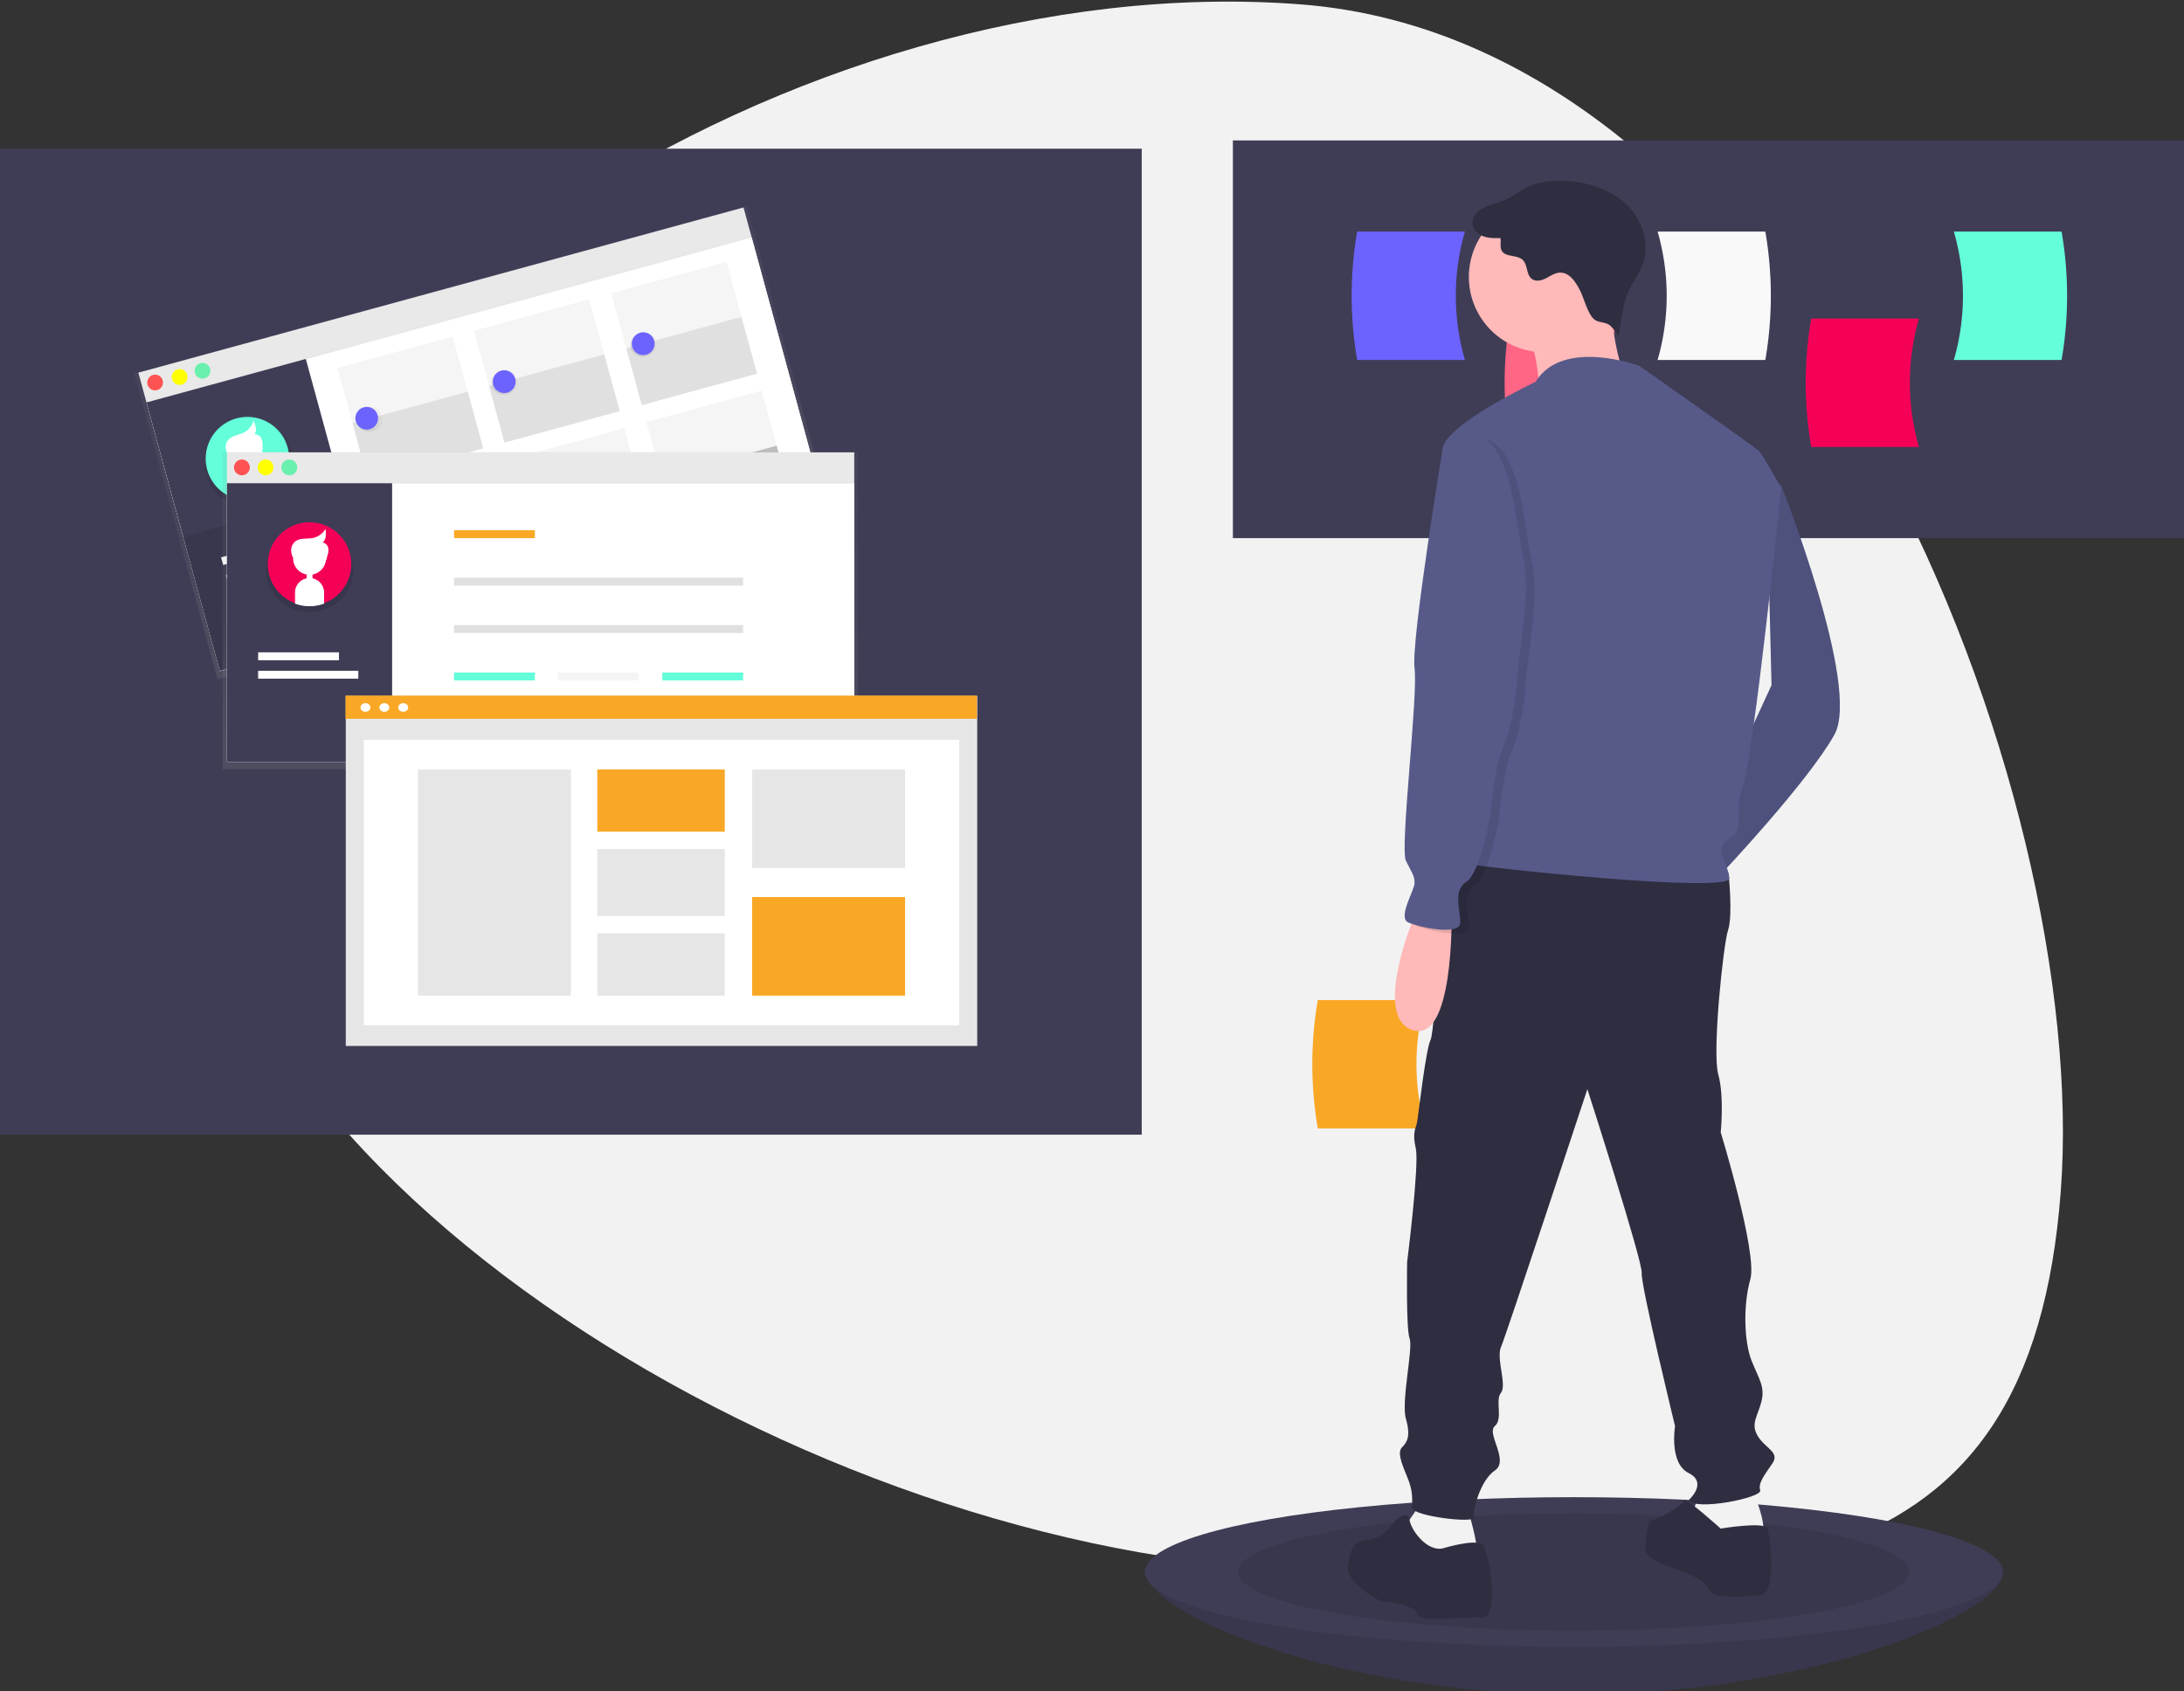 <?xml version="1.0" encoding="UTF-8" standalone="no"?>
<!-- Created with Inkscape (http://www.inkscape.org/) -->

<svg
   xmlns:dc="http://purl.org/dc/elements/1.1/"
   xmlns:cc="http://creativecommons.org/ns#"
   xmlns:rdf="http://www.w3.org/1999/02/22-rdf-syntax-ns#"
   xmlns:svg="http://www.w3.org/2000/svg"
   xmlns="http://www.w3.org/2000/svg"
   xmlns:xlink="http://www.w3.org/1999/xlink"
   xmlns:sodipodi="http://sodipodi.sourceforge.net/DTD/sodipodi-0.dtd"
   xmlns:inkscape="http://www.inkscape.org/namespaces/inkscape"
   width="322.813mm"
   height="250mm"
   viewBox="0 0 322.813 250"
   version="1.1"
   id="svg1131"
   inkscape:version="0.92.4 (5da689c313, 2019-01-14)"
   sodipodi:docname="html-templates.svg">
  <rect x="0" y="0" width="322.813" height="250" fill="#333333" stroke="none"/>
  <defs
     id="defs1125">
    <linearGradient
       gradientUnits="userSpaceOnUse"
       gradientTransform="translate(704.36,124.53)"
       y2="77.38"
       x2="-121.09"
       y1="464.11"
       x1="-121.09"
       id="d3725588-c4fd-46f1-8fb5-ebcc261083dd">
      <stop
         id="stop2059"
         stop-opacity="0.25"
         stop-color="gray"
         offset="0" />
      <stop
         id="stop2061"
         stop-opacity="0.12"
         stop-color="gray"
         offset="0.54" />
      <stop
         id="stop2063"
         stop-opacity="0.1"
         stop-color="gray"
         offset="1" />
    </linearGradient>
    <linearGradient
       gradientUnits="userSpaceOnUse"
       gradientTransform="rotate(-15.27,695.59,-2294.214)"
       y2="170.67"
       x2="-402.3"
       y1="269.44"
       x1="-402.3"
       id="da1505d0-619f-48d6-a73e-4cfaad838d3f">
      <stop
         id="stop2066"
         stop-opacity="0.12"
         offset="0" />
      <stop
         id="stop2068"
         stop-opacity="0.09"
         offset="0.55" />
      <stop
         id="stop2070"
         stop-opacity="0.02"
         offset="1" />
    </linearGradient>
    <linearGradient
       xlink:href="#da1505d0-619f-48d6-a73e-4cfaad838d3f"
       gradientTransform="matrix(0.265,0,0,0.265,-800.222,-165.567)"
       y2="231.21"
       x2="-402.3"
       y1="252.79"
       x1="-402.3"
       id="5d761051-c348-43d0-93b7-379d4f184fd5" />
    <linearGradient
       xlink:href="#da1505d0-619f-48d6-a73e-4cfaad838d3f"
       gradientTransform="matrix(0.265,0,0,0.265,-800.223,-165.568)"
       y2="194.99"
       x2="-402.26"
       y1="234.11"
       x1="-402.26"
       id="70351dd3-b09b-481d-a2da-53703193d5a7" />
    <linearGradient
       xlink:href="#da1505d0-619f-48d6-a73e-4cfaad838d3f"
       y2="239.1"
       x2="-402.3"
       y1="272.44"
       x1="-402.3"
       id="f5e2603e-b2ae-400c-9f3a-64890d48fe6d"
       gradientTransform="matrix(0.265,0,0,0.265,-981.941,23.992)" />
    <linearGradient
       xlink:href="#da1505d0-619f-48d6-a73e-4cfaad838d3f"
       y2="180.15"
       x2="-402.26"
       y1="216.85"
       x1="-402.26"
       id="ab4a4443-1c70-44d3-aff5-44a51c26d915"
       gradientTransform="matrix(0.265,0,0,0.265,-981.941,23.992)" />
    <linearGradient
       gradientUnits="userSpaceOnUse"
       gradientTransform="translate(691.98,159.65)"
       y2="207"
       x2="-229.82"
       y1="207"
       x1="-261.96"
       id="527ca708-8ae8-4e8c-9e20-7508688a6ac8">
      <stop
         id="stop2077"
         stop-opacity="0.09"
         offset="0" />
      <stop
         id="stop2079"
         stop-opacity="0.07"
         offset="0.55" />
      <stop
         id="stop2081"
         stop-opacity="0.02"
         offset="1" />
    </linearGradient>
    <linearGradient
       xlink:href="#527ca708-8ae8-4e8c-9e20-7508688a6ac8"
       gradientTransform="matrix(0.265,0,0,0.265,-800.222,-165.567)"
       y2="207"
       x2="-59.49"
       y1="207"
       x1="-91.63"
       id="e3abb234-bd9a-4a29-b4d9-95543465e731" />
    <linearGradient
       xlink:href="#527ca708-8ae8-4e8c-9e20-7508688a6ac8"
       gradientTransform="matrix(0.265,0,0,0.265,-800.223,-165.568)"
       y2="207"
       x2="116.2"
       y1="207"
       x1="84.06"
       id="b220ada1-bec5-4763-adaf-46a2a991a6ea" />
    <linearGradient
       xlink:href="#527ca708-8ae8-4e8c-9e20-7508688a6ac8"
       gradientTransform="matrix(0.265,0,0,0.265,-800.223,-165.568)"
       y2="370.91"
       x2="-229.82"
       y1="370.91"
       x1="-261.96"
       id="e945889a-4c72-453f-ae2a-9cca0c2e387b" />
    <linearGradient
       xlink:href="#527ca708-8ae8-4e8c-9e20-7508688a6ac8"
       gradientTransform="matrix(0.265,0,0,0.265,-800.224,-165.569)"
       y2="370.91"
       x2="-59.49"
       y1="370.91"
       x1="-91.63"
       id="48e64a96-e766-456a-a55d-dc778a4c4106" />
    <linearGradient
       xlink:href="#527ca708-8ae8-4e8c-9e20-7508688a6ac8"
       gradientTransform="matrix(0.265,0,0,0.265,-800.223,-165.569)"
       y2="370.91"
       x2="116.2"
       y1="370.91"
       x1="84.06"
       id="5c985564-a56b-468d-93e7-1bf457bee9db" />
    <linearGradient
       xlink:href="#d3725588-c4fd-46f1-8fb5-ebcc261083dd"
       y2="299.78"
       x2="495.23"
       y1="686.51"
       x1="495.23"
       id="6780986a-9034-4c28-8b6c-a48891ce2ded"
       gradientTransform="matrix(0.265,0,0,0.265,-939.938,52.233)" />
    <linearGradient
       xlink:href="#da1505d0-619f-48d6-a73e-4cfaad838d3f"
       y2="499.81"
       x2="372.77"
       y1="598.59"
       x1="372.77"
       id="7d79de41-ff5b-423b-9456-aacc3d645f9d"
       gradientTransform="matrix(0.265,0,0,0.265,-981.941,23.992)" />
    <linearGradient
       xlink:href="#da1505d0-619f-48d6-a73e-4cfaad838d3f"
       y2="453.62"
       x2="214.02"
       y1="475.19"
       x1="214.02"
       id="19fb9e96-cad3-456a-87b2-74caa7f769f0"
       gradientTransform="matrix(0.265,0,0,0.265,-939.938,52.233)" />
    <linearGradient
       xlink:href="#da1505d0-619f-48d6-a73e-4cfaad838d3f"
       y2="417.4"
       x2="214.05"
       y1="456.51"
       x1="214.05"
       id="b984d742-9cb1-45a0-b729-f1d2914abd3a"
       gradientTransform="matrix(0.265,0,0,0.265,-939.938,52.233)" />
    <linearGradient
       xlink:href="#da1505d0-619f-48d6-a73e-4cfaad838d3f"
       y2="568.25"
       x2="372.77"
       y1="601.58"
       x1="372.77"
       id="6fa8e8f2-d7ff-4ce3-810a-2e6bc68d564d"
       gradientTransform="matrix(0.265,0,0,0.265,-981.941,23.992)" />
    <linearGradient
       xlink:href="#da1505d0-619f-48d6-a73e-4cfaad838d3f"
       y2="509.29"
       x2="372.81"
       y1="545.99"
       x1="372.81"
       id="8fad6a4c-d66f-4e6f-b11b-537b5bb0a550"
       gradientTransform="matrix(0.265,0,0,0.265,-981.941,23.992)" />
    <linearGradient
       gradientUnits="userSpaceOnUse"
       y2="548.12"
       x2="699.46"
       y1="848.78"
       x1="699.46"
       id="a89cccf1-5da0-4e25-a4c3-8abfdc3a3dc7">
      <stop
         id="stop2349"
         stop-opacity="0.25"
         stop-color="gray"
         offset="0" />
      <stop
         id="stop2351"
         stop-opacity="0.12"
         stop-color="gray"
         offset="0.54" />
      <stop
         id="stop2353"
         stop-opacity="0.1"
         stop-color="gray"
         offset="1" />
    </linearGradient>
    <linearGradient
       gradientUnits="userSpaceOnUse"
       gradientTransform="matrix(-0.265,0,0,0.265,531.655,697.6)"
       y2="438.71"
       x2="283.68"
       y1="848.61"
       x1="283.68"
       id="b5ddeed3-b78d-400e-805e-1392ba69a239">
      <stop
         id="stop3285"
         stop-opacity="0.25"
         stop-color="gray"
         offset="0" />
      <stop
         id="stop3287"
         stop-opacity="0.12"
         stop-color="gray"
         offset="0.54" />
      <stop
         id="stop3289"
         stop-opacity="0.1"
         stop-color="gray"
         offset="1" />
    </linearGradient>
    <linearGradient
       gradientUnits="userSpaceOnUse"
       y2="452.37"
       x2="340.5"
       y1="874.69"
       x1="340.5"
       id="be60935f-ac8f-4117-88a8-c3e19524f342"
       gradientTransform="matrix(0.265,0,0,0.265,1493.828,630.492)">
      <stop
         id="stop3663"
         stop-opacity="0.25"
         stop-color="gray"
         offset="0" />
      <stop
         id="stop3665"
         stop-opacity="0.12"
         stop-color="gray"
         offset="0.54" />
      <stop
         id="stop3667"
         stop-opacity="0.1"
         stop-color="gray"
         offset="1" />
    </linearGradient>
    <linearGradient
       inkscape:collect="always"
       xlink:href="#d3725588-c4fd-46f1-8fb5-ebcc261083dd"
       id="linearGradient5112"
       gradientUnits="userSpaceOnUse"
       gradientTransform="matrix(0.265,0,0,0.265,-800.223,-165.567)"
       x1="-121.09"
       y1="464.11"
       x2="-121.09"
       y2="77.38" />
    <linearGradient
       inkscape:collect="always"
       xlink:href="#da1505d0-619f-48d6-a73e-4cfaad838d3f"
       id="linearGradient5114"
       gradientUnits="userSpaceOnUse"
       gradientTransform="matrix(0.255,-0.07,0.07,0.255,-815.576,51.032)"
       x1="-402.3"
       y1="269.44"
       x2="-402.3"
       y2="170.67" />
    <linearGradient
       inkscape:collect="always"
       xlink:href="#527ca708-8ae8-4e8c-9e20-7508688a6ac8"
       id="linearGradient5116"
       gradientUnits="userSpaceOnUse"
       gradientTransform="matrix(0.265,0,0,0.265,-800.224,-165.567)"
       x1="-261.96"
       y1="207"
       x2="-229.82"
       y2="207" />
  </defs>
  <sodipodi:namedview
     id="base"
     pagecolor="#ffffff"
     bordercolor="#666666"
     borderopacity="1.0"
     inkscape:pageopacity="0.0"
     inkscape:pageshadow="2"
     inkscape:zoom="0.67839166"
     inkscape:cx="610.04075"
     inkscape:cy="472.44096"
     inkscape:document-units="mm"
     inkscape:current-layer="layer1"
     showgrid="false"
     inkscape:window-width="1600"
     inkscape:window-height="838"
     inkscape:window-x="-8"
     inkscape:window-y="-8"
     inkscape:window-maximized="1" />
  <g
     inkscape:label="Layer 1"
     inkscape:groupmode="layer"
     id="layer1"
     transform="translate(390.168,-267.251)">
    <g
       id="g6073"
       transform="matrix(0.385,0,0,0.385,-344.773,27.557)">
      <path
         id="path2823"
         d="M 364.999,1224.458 C 172.201,1209.786 -57.72,1060.399 -46.015,906.58 -34.309,752.762 188.372,609.569 381.17,624.241 573.969,638.913 684.95,926.374 673.244,1080.193 661.539,1234.012 557.797,1239.13 364.999,1224.458 Z"
         inkscape:connector-curvature="0"
         style="fill:#f2f2f2;stroke-width:0.795" />
      <rect
         id="rect2825"
         height="378.599"
         width="438.445"
         y="679.681"
         x="-118.025"
         style="fill:#3f3d56;stroke-width:0.871" />
      <path
         id="path2827"
         d="m 78.819,791.136 c -0.602,-0.015 -1.206,-0.024 -1.812,-0.024 a 76.317,76.317 0 1 0 67.164,40.005 l -63.187,47.486 z"
         inkscape:connector-curvature="0"
         style="fill:none;stroke-width:0.795" />
      <rect
         id="rect2841"
         height="152.712"
         width="365.873"
         y="676.5"
         x="355.416"
         style="fill:#3f3d56;stroke-width:0.795" />
      <path
         id="path2843"
         d="m 503.222,794.215 h -41.36 a 144.657,144.657 0 0 1 0,-49.313 h 41.36 a 88.731,88.731 0 0 0 0,49.313 z"
         inkscape:connector-curvature="0"
         style="fill:#ff6584;stroke-width:0.795" />
      <path
         id="path2845"
         d="M 618.814,794.215 H 577.455 a 144.657,144.657 0 0 1 0,-49.313 h 41.36 a 88.731,88.731 0 0 0 0,49.313 z"
         inkscape:connector-curvature="0"
         style="fill:#f50057;fill-opacity:1;stroke-width:0.795" />
      <path
         id="path2847"
         d="m 444.499,760.809 h -41.36 a 144.657,144.657 0 0 1 0,-49.313 h 41.36 a 88.731,88.731 0 0 0 0,49.313 z"
         inkscape:connector-curvature="0"
         style="fill:#6c63ff;fill-opacity:1;stroke-width:0.795" />
      <path
         id="path2849"
         d="m 518.469,760.809 h 41.36 a 144.657,144.657 0 0 0 0,-49.313 h -41.36 a 88.731,88.731 0 0 1 0,49.313 z"
         inkscape:connector-curvature="0"
         style="fill:#f9f9f9;fill-opacity:1;stroke-width:0.795" />
      <path
         id="path2851"
         d="m 632.207,760.809 h 41.36 a 144.657,144.657 0 0 0 0,-49.313 h -41.36 a 88.731,88.731 0 0 1 0,49.313 z"
         inkscape:connector-curvature="0"
         style="fill:#64ffda;fill-opacity:1;stroke-width:0.795" />
      <path
         id="path2853"
         d="m 651.296,1226.105 c 0,15.861 -74.111,47.099 -165.041,47.099 -90.93,0 -164.245,-31.237 -164.245,-47.099 0,-15.861 73.315,-10.34 164.245,-10.34 90.93,0 165.041,-5.521 165.041,10.34 z"
         inkscape:connector-curvature="0"
         style="fill:#3f3d56;stroke-width:0.795" />
      <path
         id="path2855"
         d="m 651.296,1226.105 c 0,15.861 -74.111,47.099 -165.041,47.099 -90.93,0 -164.245,-31.237 -164.245,-47.099 0,-15.861 73.315,-10.34 164.245,-10.34 90.93,0 165.041,-5.521 165.041,10.34 z"
         inkscape:connector-curvature="0"
         style="opacity:0.1;stroke-width:0.795" />
      <ellipse
         id="ellipse2857"
         ry="28.719"
         rx="164.643"
         cy="1226.19"
         cx="486.256"
         style="fill:#3f3d56;stroke-width:0.795" />
      <ellipse
         id="ellipse2859"
         ry="22.476"
         rx="128.851"
         cy="1226.19"
         cx="486.256"
         style="opacity:0.1;stroke-width:0.795" />
      <path
         id="path2861"
         d="m 429.386,1055.894 h -41.36 a 144.657,144.657 0 0 1 0,-49.313 h 41.36 a 88.731,88.731 0 0 0 0,49.313 z"
         inkscape:connector-curvature="0"
         style="fill:#f9a826;fill-opacity:1;stroke-width:0.795" />
      <path
         id="path2863"
         d="m 560.239,806.184 5.688,2.844 c 0,0 30.808,77.257 20.381,95.741 -10.427,18.485 -43.131,53.084 -43.131,53.084 l -6.162,-17.537 25.2,-54.633 z"
         inkscape:connector-curvature="0"
         style="fill:#575a89;stroke-width:0.795" />
      <path
         id="path2865"
         d="m 560.239,806.184 5.688,2.844 c 0,0 30.808,77.257 20.381,95.741 -10.427,18.485 -43.131,53.084 -43.131,53.084 l -6.162,-17.537 25.2,-54.633 z"
         inkscape:connector-curvature="0"
         style="opacity:0.1;stroke-width:0.795" />
      <path
         id="path2867"
         d="m 554.077,1192.466 c 0,0 8.057,18.485 3.792,19.907 -4.266,1.422 -9.479,1.422 -14.693,1.422 -5.214,0 -11.375,-1.896 -12.323,-3.792 -0.948,-1.896 3.792,-14.219 3.792,-14.219 z"
         inkscape:connector-curvature="0"
         style="fill:#f2f2f2;stroke-width:0.795" />
      <path
         id="path2869"
         d="m 445.539,1201.946 c 0,0 5.214,16.589 2.844,17.537 -2.37,0.948 -9.953,5.214 -14.219,3.792 -4.266,-1.422 -10.901,-4.74 -12.323,-6.162 -1.422,-1.422 0,-9.005 0,-9.005 l 6.636,-9.479 z"
         inkscape:connector-curvature="0"
         style="fill:#f2f2f2;stroke-width:0.795" />
      <path
         id="path2871"
         d="m 538.911,955.483 6.794,2.37 c 0,0 1.737,16.115 -0.159,21.802 -1.896,5.688 -6.162,46.923 -3.792,55.454 2.37,8.531 0.948,22.276 0.948,22.276 0,0 14.219,46.449 11.375,56.402 -2.844,9.953 -2.37,24.172 0.474,31.282 2.844,7.109 5.214,9.953 3.792,15.641 -1.422,5.688 -4.266,8.531 -1.422,13.271 2.844,4.74 8.531,6.162 5.688,10.427 -2.844,4.266 -5.688,7.583 -4.74,10.427 0.948,2.844 -25.12,8.057 -27.49,3.792 0,0 7.583,-6.636 0,-10.427 -7.583,-3.792 -5.214,-18.011 -5.214,-18.011 0,0 -13.271,-54.506 -12.797,-58.772 0.474,-4.266 -20.855,-70.621 -20.855,-70.621 0,0 -31.282,94.793 -33.178,99.059 -1.896,4.266 2.37,14.693 0,17.537 -2.37,2.844 0.948,9.953 -2.37,12.797 -3.318,2.844 5.688,13.271 0,17.063 -5.688,3.792 -8.531,15.641 -8.057,18.011 0.474,2.37 -23.698,-0.474 -23.698,-3.792 0,-3.318 0.474,-6.162 -1.896,-11.849 -2.37,-5.688 -3.792,-9.479 -1.896,-11.375 1.896,-1.896 3.318,-4.266 1.422,-10.901 -1.896,-6.636 2.844,-27.016 1.422,-30.808 -1.422,-3.792 -0.948,-29.386 -0.948,-29.386 0,0 4.74,-37.443 3.318,-43.605 -1.422,-6.162 0,-7.583 0.474,-9.953 0.474,-2.37 3.318,-27.964 5.214,-31.756 1.896,-3.792 4.266,-68.725 15.167,-72.043 10.901,-3.318 92.423,5.688 92.423,5.688 z"
         inkscape:connector-curvature="0"
         style="fill:#2f2e41;stroke-width:0.795" />
      <path
         id="path2873"
         d="m 542.702,1209.529 c 0,0 17.063,-2.844 18.011,0 0.948,2.844 3.792,25.12 -2.844,25.594 -6.636,0.474 -18.011,1.896 -19.907,-2.37 -1.896,-4.266 -10.901,-7.109 -10.901,-7.109 0,0 -13.271,-3.792 -13.271,-8.057 0,-4.266 0.474,-10.901 2.844,-11.375 2.37,-0.474 11.849,-5.688 11.849,-7.583 0,-1.896 14.219,10.901 14.219,10.901 z"
         inkscape:connector-curvature="0"
         style="fill:#2f2e41;stroke-width:0.795" />
      <path
         id="path2875"
         d="m 436.06,1217.113 c 0,0 12.323,-3.792 15.167,-1.422 2.844,2.37 6.636,28.438 0,27.964 -6.636,-0.474 -24.172,2.37 -25.12,-1.422 -0.948,-3.792 -13.745,-4.74 -13.745,-4.74 0,0 -13.745,-6.636 -12.797,-13.745 0.948,-7.109 2.37,-9.479 8.057,-9.953 5.688,-0.474 9.953,-7.109 10.427,-7.583 0.474,-0.474 4.653,-3.938 5.17,-0.073 0.517,3.865 6.679,12.396 12.84,10.975 z"
         inkscape:connector-curvature="0"
         style="fill:#2f2e41;stroke-width:0.795" />
      <circle
         id="circle2877"
         r="28.912"
         cy="728.927"
         cx="474.925"
         style="fill:#ffb9b9;stroke-width:0.795" />
      <path
         id="path2879"
         d="m 500.045,735.563 c 0,0 1.896,31.756 9.005,34.6 7.11,2.844 -36.021,2.844 -36.021,2.844 0,0 -0.474,-19.907 -6.636,-24.646 -6.162,-4.74 33.652,-12.797 33.652,-12.797 z"
         inkscape:connector-curvature="0"
         style="fill:#ffb9b9;stroke-width:0.795" />
      <path
         id="path2881"
         d="m 511.42,763.053 c 0,0 -29.386,-10.901 -39.813,6.162 0,0 -33.178,15.641 -35.547,25.12 -2.37,9.479 19.907,80.574 19.907,80.574 0,0 0,58.772 -4.74,64.933 -4.74,6.162 -13.745,12.797 -7.583,14.219 6.162,1.422 102.851,11.849 102.377,5.688 -0.474,-6.162 -6.636,-11.375 0,-15.167 6.636,-3.792 0.948,-8.057 5.214,-20.381 4.266,-12.323 14.693,-114.226 14.693,-114.226 0,0 -7.109,-12.797 -8.531,-14.219 -1.422,-1.422 -45.975,-32.704 -45.975,-32.704 z"
         inkscape:connector-curvature="0"
         style="fill:#575a89;stroke-width:0.795" />
      <path
         id="path2883"
         d="m 426.581,970.65 c 0,0 -18.485,41.709 -2.37,47.397 16.115,5.688 15.167,-44.079 15.167,-44.079 z"
         inkscape:connector-curvature="0"
         style="fill:#ffb9b9;stroke-width:0.795" />
      <path
         id="path2885"
         d="m 488.793,734.304 c -1.676,-3.358 -4.185,-7.232 -7.932,-7.027 -1.895,0.103 -3.529,1.282 -5.218,2.148 -1.689,0.866 -3.853,1.402 -5.397,0.299 -2.259,-1.613 -1.558,-5.44 -3.579,-7.344 -2.206,-2.078 -6.642,-0.918 -8.065,-3.593 -0.76,-1.428 -0.146,-3.201 -0.478,-4.785 -2.309,0.043 -4.691,0.074 -6.831,-0.794 -2.14,-0.867 -3.993,-2.877 -3.933,-5.185 a 5.93,5.93 0 0 1 2.118,-4.078 c 2.914,-2.649 7.128,-3.157 10.724,-4.764 2.861,-1.279 5.349,-3.271 8.161,-4.655 4.84,-2.38 10.424,-2.842 15.802,-2.431 8.154,0.623 16.401,3.329 22.314,8.979 5.913,5.649 9.043,14.562 6.492,22.333 -1.445,4.403 -4.508,8.104 -6.217,12.412 a 43.445,43.445 0 0 0 -2.166,9.104 l -1.2,7.362 c 0.187,-1.146 -2.329,-4.019 -3.154,-4.703 -1.8,-1.491 -4.417,-0.985 -6.088,-2.367 -2.471,-2.043 -3.901,-7.997 -5.355,-10.911 z"
         inkscape:connector-curvature="0"
         style="fill:#2f2e41;stroke-width:0.795" />
      <path
         id="path2887"
         d="m 446.961,791.017 -7.583,4.74 c 0,0 -12.323,74.413 -10.901,84.84 1.422,10.427 -5.688,69.199 -3.318,73.939 2.37,4.74 3.318,5.688 3.318,8.531 0,2.844 -6.636,13.271 -2.37,15.167 4.266,1.896 19.907,5.214 19.907,0 0,-5.214 -2.844,-12.323 2.37,-15.641 5.214,-3.318 9.005,-24.646 9.005,-24.646 0,0 2.37,-21.802 4.74,-26.068 2.37,-4.266 5.688,-19.907 5.688,-26.542 0,-6.636 5.688,-33.652 2.37,-47.397 -3.318,-13.745 -4.266,-50.714 -23.224,-46.923 z"
         inkscape:connector-curvature="0"
         style="opacity:0.1;stroke-width:0.795" />
      <path
         id="path2889"
         d="m 443.643,789.595 -7.583,4.74 c 0,0 -12.323,74.413 -10.901,84.84 1.422,10.427 -5.688,69.199 -3.318,73.939 2.37,4.74 3.318,5.688 3.318,8.531 0,2.844 -6.636,13.271 -2.37,15.167 4.266,1.896 19.907,5.214 19.907,0 0,-5.214 -2.844,-12.323 2.37,-15.641 5.214,-3.318 9.005,-24.646 9.005,-24.646 0,0 2.37,-21.802 4.74,-26.068 2.37,-4.266 5.688,-19.907 5.688,-26.542 0,-6.636 5.688,-33.652 2.37,-47.397 -3.318,-13.745 -4.266,-50.714 -23.224,-46.923 z"
         inkscape:connector-curvature="0"
         style="fill:#575a89;stroke-width:0.795" />
      <g
         transform="matrix(1.19,0,0,1.19,1052.08,639.588)"
         id="g5262">
        <rect
           style="fill:#f5f5f5;stroke-width:0.265"
           x="-933.318"
           y="-144.968"
           width="202.38"
           height="99.878"
           transform="rotate(-15.27)"
           id="rect2099" />
        <rect
           style="fill:url(#linearGradient5112);stroke-width:0.265"
           x="-934.724"
           y="-145.093"
           width="204.93"
           height="102.322"
           transform="rotate(-15.27)"
           id="rect2101" />
        <rect
           style="fill:#ffffff;stroke-width:0.265"
           x="-933.318"
           y="-134.891"
           width="202.38"
           height="89.733"
           transform="rotate(-15.27)"
           id="rect2103" />
        <circle
           style="fill:#ff5252;stroke-width:0.263"
           cx="-929.221"
           cy="-138.596"
           r="2.537"
           transform="rotate(-15.154)"
           id="circle2105" />
        <circle
           style="fill:#ffff00;stroke-width:0.265"
           cx="-920.848"
           cy="-140.114"
           r="2.551"
           transform="rotate(-15.27)"
           id="circle2107" />
        <circle
           style="fill:#69f0ae;stroke-width:0.265"
           cx="-913.194"
           cy="-140.114"
           r="2.551"
           transform="rotate(-15.27)"
           id="circle2109" />
        <rect
           style="fill:#3f3d56;fill-opacity:1;stroke-width:0.265"
           x="-933.319"
           y="-135.011"
           width="53.287"
           height="89.853"
           transform="rotate(-15.27)"
           id="rect2111" />
        <path
           style="fill:url(#linearGradient5114);stroke-width:0.265"
           inkscape:connector-curvature="0"
           d="m -889.149,131.881 c -1.958,-7.173 -9.668,-11.316 -17.216,-9.26 -7.549,2.056 -12.076,9.554 -10.128,16.73 1.537,5.63 6.615,9.393 12.38,9.755 l -0.913,-3.347 c -0.661,-2.418 0.884,-4.966 3.44,-5.662 v 0 c 2.545,-0.696 5.17,0.714 5.821,3.135 l 0.913,3.347 c 4.778,-3.246 7.242,-9.081 5.704,-14.698 z"
           id="path2113" />
        <rect
           style="fill:url(#5d761051-c348-43d0-93b7-379d4f184fd5);stroke-width:0.265"
           x="-907.516"
           y="-104.393"
           width="1.704"
           height="5.71"
           rx="0.757"
           ry="0.757"
           transform="rotate(-15.27)"
           id="rect2115" />
        <ellipse
           style="fill:url(#70351dd3-b09b-481d-a2da-53703193d5a7);stroke-width:0.265"
           cx="-906.657"
           cy="-108.801"
           rx="5.448"
           ry="5.175"
           transform="rotate(-15.27)"
           id="ellipse2117" />
        <path
           style="fill:url(#f5e2603e-b2ae-400c-9f3a-64890d48fe6d);stroke-width:0.265"
           inkscape:connector-curvature="0"
           d="m -901.598,140.093 v 0 c -2.545,0.696 -4.088,3.244 -3.44,5.662 l 0.913,3.347 a 14.93,14.93 0 0 0 9.26,-2.527 l -0.913,-3.347 c -0.651,-2.418 -3.276,-3.829 -5.821,-3.135 z"
           id="path2119" />
        <path
           style="fill:url(#ab4a4443-1c70-44d3-aff5-44a51c26d915);stroke-width:0.265"
           inkscape:connector-curvature="0"
           d="m -908.675,134.995 a 4.81,4.81 0 0 1 -1.246,-2.357 3.418,3.418 0 0 1 0.542,-2.596 c 0.595,-0.828 1.587,-1.323 2.556,-1.68 0.968,-0.357 2.011,-0.582 2.947,-1.035 a 6.533,6.533 0 0 0 3.307,-3.68 7.908,7.908 0 0 1 0.577,2.204 2.794,2.794 0 0 1 -0.701,2.143 c 0.701,-0.569 0.841,0.265 0.794,0.818 0.529,0.347 1.5,0.159 1.709,0.733 a 3.651,3.651 0 0 1 0.265,1.789 c -0.093,0.606 0.426,1.492 -0.18,1.701"
           id="path2121" />
        <path
           style="fill:#64ffda;fill-opacity:1;stroke-width:0.265"
           inkscape:connector-curvature="0"
           d="m -890.366,130.156 a 13.465,13.465 0 1 0 -14.052,16.973 l -0.913,-3.347 a 4.572,4.572 0 0 1 3.196,-5.599 v 0 a 4.572,4.572 0 0 1 5.599,3.196 l 0.913,3.347 a 13.467,13.467 0 0 0 5.257,-14.571 z"
           id="path2123" />
        <rect
           style="fill:#ffffff;stroke:#ffffff;stroke-width:0.265;stroke-miterlimit:10"
           x="-907.484"
           y="-106.375"
           width="1.619"
           height="5.71"
           rx="0.757"
           ry="0.757"
           transform="rotate(-15.27)"
           stroke-miterlimit="10"
           id="rect2125" />
        <circle
           style="fill:#ffffff;stroke:#ffffff;stroke-width:0.265;stroke-miterlimit:10"
           cx="-906.667"
           cy="-110.783"
           r="5.175"
           transform="rotate(-15.27)"
           stroke-miterlimit="10"
           id="circle2127" />
        <path
           style="fill:#ffffff;stroke:#ffffff;stroke-width:0.265;stroke-miterlimit:10"
           inkscape:connector-curvature="0"
           d="m -902.132,138.183 v 0 a 4.572,4.572 0 0 0 -3.196,5.599 l 0.91,3.347 a 13.515,13.515 0 0 0 8.795,-2.402 l -0.913,-3.347 a 4.572,4.572 0 0 0 -5.596,-3.196 z"
           stroke-miterlimit="10"
           id="path2129" />
        <path
           style="fill:#ffffff;stroke:#ffffff;stroke-width:0.265;stroke-miterlimit:10"
           inkscape:connector-curvature="0"
           d="m -908.945,133 a 5.027,5.027 0 0 1 -1.217,-2.365 3.482,3.482 0 0 1 0.484,-2.58 c 0.558,-0.818 1.484,-1.307 2.416,-1.643 0.931,-0.336 1.91,-0.553 2.797,-0.995 a 6.189,6.189 0 0 0 3.106,-3.627 8.321,8.321 0 0 1 0.579,2.204 2.807,2.807 0 0 1 -0.643,2.117 c 0.661,-0.558 0.794,0.286 0.775,0.826 0.5,0.352 1.434,0.177 1.64,0.751 a 3.829,3.829 0 0 1 0.283,1.786 c -0.082,0.603 0.426,1.492 -0.151,1.693"
           stroke-miterlimit="10"
           id="path2131" />
        <path
           style="fill:#ffffff;stroke-width:0.265"
           inkscape:connector-curvature="0"
           d="m -901.18,125.938 c 0,0 3.567,-0.648 2.498,5.199"
           id="path2133" />
        <rect
           style="opacity:0.1;stroke-width:0.265"
           x="-933.459"
           y="-90.086"
           width="53.287"
           height="44.783"
           transform="rotate(-15.27)"
           id="rect2135" />
        <rect
           style="fill:#ffffff;stroke-width:0.265"
           x="-923.256"
           y="-80.445"
           width="26.077"
           height="2.551"
           transform="rotate(-15.27)"
           id="rect2137" />
        <rect
           style="fill:#ffffff;stroke-width:0.265"
           x="-923.256"
           y="-74.493"
           width="32.314"
           height="2.551"
           transform="rotate(-15.27)"
           id="rect2139" />
        <rect
           style="fill:#f5f5f5;stroke-width:0.265"
           x="-870.95"
           y="-129.505"
           width="38.547"
           height="18.992"
           transform="rotate(-15.27)"
           id="rect2141" />
        <rect
           style="fill:#e0e0e0;stroke-width:0.265"
           x="-870.949"
           y="-111.082"
           width="38.547"
           height="18.992"
           transform="rotate(-15.27)"
           id="rect2143" />
        <rect
           style="fill:#f5f5f5;stroke-width:0.265"
           x="-779.397"
           y="-129.503"
           width="38.547"
           height="18.992"
           transform="rotate(-15.27)"
           id="rect2145" />
        <rect
           style="fill:#e0e0e0;stroke-width:0.265"
           x="-779.398"
           y="-111.082"
           width="38.547"
           height="18.992"
           transform="rotate(-15.27)"
           id="rect2147" />
        <rect
           style="fill:#f5f5f5;stroke-width:0.265"
           x="-825.315"
           y="-129.505"
           width="38.547"
           height="18.992"
           transform="rotate(-15.27)"
           id="rect2149" />
        <rect
           style="fill:#e0e0e0;stroke-width:0.265"
           x="-825.316"
           y="-111.08"
           width="38.547"
           height="18.992"
           transform="rotate(-15.27)"
           id="rect2151" />
        <rect
           style="fill:#e0e0e0;stroke-width:0.263"
           x="-872.013"
           y="-85.047"
           width="38.338"
           height="18.889"
           transform="rotate(-15.154)"
           id="rect2153" />
        <rect
           style="fill:#bdbdbd;stroke-width:0.265"
           x="-870.951"
           y="-67.998"
           width="38.547"
           height="18.992"
           transform="rotate(-15.27)"
           id="rect2155" />
        <rect
           style="fill:#f5f5f5;stroke-width:0.265"
           x="-779.399"
           y="-86.422"
           width="38.547"
           height="18.992"
           transform="rotate(-15.27)"
           id="rect2157" />
        <rect
           style="fill:#bdbdbd;stroke-width:0.265"
           x="-779.398"
           y="-67.997"
           width="38.547"
           height="18.992"
           transform="rotate(-15.27)"
           id="rect2159" />
        <rect
           style="fill:#f5f5f5;stroke-width:0.265"
           x="-825.317"
           y="-86.421"
           width="38.547"
           height="18.992"
           transform="rotate(-15.27)"
           id="rect2161" />
        <rect
           style="fill:#bdbdbd;stroke-width:0.265"
           x="-825.316"
           y="-67.999"
           width="38.547"
           height="18.992"
           transform="rotate(-15.27)"
           id="rect2163" />
        <ellipse
           style="fill:url(#linearGradient5116);stroke-width:0.265"
           cx="-865.282"
           cy="-110.798"
           rx="4.252"
           ry="3.969"
           transform="rotate(-15.27)"
           id="ellipse2165" />
        <circle
           style="fill:#6c63ff;stroke-width:0.263"
           cx="-866.339"
           cy="-109.615"
           r="3.666"
           transform="rotate(-15.154)"
           id="circle2167" />
        <ellipse
           style="fill:url(#e3abb234-bd9a-4a29-b4d9-95543465e731);stroke-width:0.265"
           cx="-820.213"
           cy="-110.799"
           rx="4.252"
           ry="3.969"
           transform="rotate(-15.27)"
           id="ellipse2169" />
        <circle
           style="fill:#6c63ff;stroke-width:0.265"
           cx="-820.213"
           cy="-111.081"
           r="3.686"
           transform="rotate(-15.27)"
           id="circle2171" />
        <ellipse
           style="fill:url(#b220ada1-bec5-4763-adaf-46a2a991a6ea);stroke-width:0.265"
           cx="-773.728"
           cy="-110.799"
           rx="4.252"
           ry="3.969"
           transform="rotate(-15.27)"
           id="ellipse2173" />
        <circle
           style="fill:#6c63ff;stroke-width:0.265"
           cx="-773.728"
           cy="-111.082"
           r="3.686"
           transform="rotate(-15.27)"
           id="circle2175" />
        <ellipse
           style="fill:url(#e945889a-4c72-453f-ae2a-9cca0c2e387b);stroke-width:0.265"
           cx="-865.281"
           cy="-67.432"
           rx="4.252"
           ry="3.969"
           transform="rotate(-15.27)"
           id="ellipse2177" />
        <circle
           style="fill:#2196f3;stroke-width:0.265"
           cx="-865.282"
           cy="-67.713"
           r="3.686"
           transform="rotate(-15.27)"
           id="circle2179" />
        <ellipse
           style="fill:url(#48e64a96-e766-456a-a55d-dc778a4c4106);stroke-width:0.265"
           cx="-820.213"
           cy="-67.432"
           rx="4.252"
           ry="3.969"
           transform="rotate(-15.27)"
           id="ellipse2181" />
        <circle
           style="fill:#2196f3;stroke-width:0.265"
           cx="-820.216"
           cy="-67.715"
           r="3.686"
           transform="rotate(-15.27)"
           id="circle2183" />
        <ellipse
           style="fill:url(#5c985564-a56b-468d-93e7-1bf457bee9db);stroke-width:0.265"
           cx="-773.73"
           cy="-67.433"
           rx="4.252"
           ry="3.969"
           transform="rotate(-15.27)"
           id="ellipse2185" />
        <circle
           style="fill:#2196f3;stroke-width:0.265"
           cx="-773.73"
           cy="-67.715"
           r="3.686"
           transform="rotate(-15.27)"
           id="circle2187" />
        <rect
           style="fill:#f5f5f5;stroke-width:0.265"
           x="-909.966"
           y="131.674"
           width="202.38"
           height="99.878"
           id="rect2189" />
        <rect
           style="fill:url(#6780986a-9034-4c28-8b6c-a48891ce2ded);stroke-width:0.265"
           x="-911.374"
           y="131.55"
           width="204.93"
           height="102.322"
           id="rect2191" />
        <rect
           style="fill:#ffffff;stroke-width:0.265"
           x="-909.966"
           y="141.755"
           width="202.38"
           height="89.733"
           id="rect2193" />
        <circle
           style="fill:#ff5252;stroke-width:0.265"
           cx="-905.148"
           cy="136.532"
           r="2.551"
           id="circle2195" />
        <circle
           style="fill:#ffff00;stroke-width:0.265"
           cx="-897.497"
           cy="136.532"
           r="2.551"
           id="circle2197" />
        <circle
           style="fill:#69f0ae;stroke-width:0.265"
           cx="-889.842"
           cy="136.532"
           r="2.551"
           id="circle2199" />
        <rect
           style="fill:#3f3d56;fill-opacity:1;stroke-width:0.265"
           x="-909.966"
           y="141.636"
           width="53.287"
           height="89.853"
           id="rect2201" />
        <path
           style="fill:url(#7d79de41-ff5b-423b-9456-aacc3d645f9d);stroke-width:0.265"
           inkscape:connector-curvature="0"
           d="m -869.141,169.698 c 0,-7.435 -6.35,-13.465 -14.171,-13.465 -7.821,0 -14.174,6.027 -14.174,13.465 0,5.837 3.908,10.803 9.374,12.671 v -3.469 c 0,-2.508 2.159,-4.559 4.8,-4.559 v 0 c 2.646,0 4.8,2.051 4.8,4.559 v 3.469 c 5.464,-1.868 9.372,-6.837 9.372,-12.671 z"
           id="path2203" />
        <rect
           style="fill:url(#19fb9e96-cad3-456a-87b2-74caa7f769f0);stroke-width:0.265"
           x="-884.167"
           y="172.254"
           width="1.704"
           height="5.71"
           rx="0.757"
           ry="0.757"
           id="rect2205" />
        <ellipse
           style="fill:url(#b984d742-9cb1-45a0-b729-f1d2914abd3a);stroke-width:0.265"
           cx="-883.304"
           cy="167.846"
           rx="5.448"
           ry="5.175"
           id="ellipse2207" />
        <path
           style="fill:url(#6fa8e8f2-d7ff-4ce3-810a-2e6bc68d564d);stroke-width:0.265"
           inkscape:connector-curvature="0"
           d="m -883.312,174.341 v 0 c -2.646,0 -4.8,2.051 -4.8,4.559 v 3.469 a 14.93,14.93 0 0 0 9.596,0 v -3.469 c 0,-2.508 -2.159,-4.559 -4.797,-4.559 z"
           id="path2209" />
        <path
           style="fill:url(#8fad6a4c-d66f-4e6f-b11b-537b5bb0a550);stroke-width:0.265"
           inkscape:connector-curvature="0"
           d="m -888.808,167.557 a 4.81,4.81 0 0 1 -0.582,-2.603 3.418,3.418 0 0 1 1.206,-2.36 c 0.794,-0.643 1.871,-0.87 2.91,-0.95 1.04,-0.079 2.093,-0.032 3.117,-0.222 a 6.533,6.533 0 0 0 4.159,-2.68 7.908,7.908 0 0 1 -0.024,2.278 2.794,2.794 0 0 1 -1.241,1.881 c 0.828,-0.362 0.738,0.489 0.558,1 0.41,0.471 1.408,0.548 1.458,1.156 a 3.651,3.651 0 0 1 -0.209,1.799 c -0.251,0.561 0.018,1.55 -0.622,1.587"
           id="path2211" />
        <path
           style="fill:#f50057;fill-opacity:1;stroke-width:0.265"
           inkscape:connector-curvature="0"
           d="m -869.861,167.713 a 13.465,13.465 0 1 0 -18.023,12.671 v -3.463 a 4.572,4.572 0 0 1 4.559,-4.559 v 0 a 4.572,4.572 0 0 1 4.572,4.559 v 3.469 a 13.467,13.467 0 0 0 8.893,-12.676 z"
           id="path2213" />
        <rect
           style="fill:#ffffff;stroke:#ffffff;stroke-width:0.265;stroke-miterlimit:10"
           x="-884.133"
           y="170.269"
           width="1.619"
           height="5.71"
           rx="0.757"
           ry="0.757"
           stroke-miterlimit="10"
           id="rect2215" />
        <circle
           style="fill:#ffffff;stroke:#ffffff;stroke-width:0.265;stroke-miterlimit:10"
           cx="-883.315"
           cy="165.861"
           r="5.175"
           stroke-miterlimit="10"
           id="circle2217" />
        <path
           style="fill:#ffffff;stroke:#ffffff;stroke-width:0.265;stroke-miterlimit:10"
           inkscape:connector-curvature="0"
           d="m -883.323,172.357 v 0 a 4.572,4.572 0 0 0 -4.559,4.564 v 3.469 a 13.515,13.515 0 0 0 9.118,0 v -3.469 a 4.572,4.572 0 0 0 -4.559,-4.564 z"
           stroke-miterlimit="10"
           id="path2219" />
        <path
           style="fill:#ffffff;stroke:#ffffff;stroke-width:0.265;stroke-miterlimit:10"
           inkscape:connector-curvature="0"
           d="m -888.543,165.575 a 5.027,5.027 0 0 1 -0.553,-2.603 3.482,3.482 0 0 1 1.148,-2.36 c 0.754,-0.643 1.775,-0.87 2.762,-0.95 0.987,-0.079 1.987,-0.032 2.961,-0.222 a 6.189,6.189 0 0 0 3.953,-2.68 8.321,8.321 0 0 1 -0.021,2.278 2.807,2.807 0 0 1 -1.18,1.881 c 0.794,-0.362 0.701,0.489 0.529,1 0.389,0.471 1.323,0.548 1.384,1.156 a 3.829,3.829 0 0 1 -0.198,1.799 c -0.238,0.561 0.016,1.55 -0.59,1.587"
           stroke-miterlimit="10"
           id="path2221" />
        <path
           style="fill:#ffffff;stroke-width:0.265"
           inkscape:connector-curvature="0"
           d="m -879.179,160.781 c 0,0 3.612,0.315 1.04,5.675"
           id="path2223" />
        <rect
           style="opacity:0.1;fill:#3f3d56;fill-opacity:1;stroke-width:0.265"
           x="-910.109"
           y="186.562"
           width="53.287"
           height="44.783"
           id="rect2225" />
        <rect
           style="fill:#ffffff;stroke-width:0.265"
           x="-899.904"
           y="196.198"
           width="26.077"
           height="2.551"
           id="rect2227" />
        <rect
           style="fill:#f9a826;fill-opacity:1;stroke-width:0.265"
           x="-836.698"
           y="156.799"
           width="26.077"
           height="2.551"
           id="rect2229" />
        <rect
           style="fill:#e0e0e0;stroke-width:0.265"
           x="-836.698"
           y="172.105"
           width="93.252"
           height="2.551"
           id="rect2231" />
        <rect
           style="fill:#e0e0e0;stroke-width:0.265"
           x="-836.698"
           y="187.411"
           width="93.252"
           height="2.551"
           id="rect2233" />
        <rect
           style="fill:#64ffda;stroke-width:0.265"
           x="-836.698"
           y="202.718"
           width="26.077"
           height="2.551"
           id="rect2235" />
        <rect
           style="fill:#f5f5f5;stroke-width:0.265"
           x="-803.252"
           y="202.718"
           width="26.077"
           height="2.551"
           id="rect2237" />
        <rect
           style="fill:#64ffda;stroke-width:0.265"
           x="-769.52"
           y="202.718"
           width="26.077"
           height="2.551"
           id="rect2239" />
        <rect
           style="fill:#ffffff;stroke-width:0.265"
           x="-899.904"
           y="202.151"
           width="32.314"
           height="2.551"
           id="rect2241" />
      </g>
      <g
         transform="matrix(1.423,0,0,1.232,848.371,755.918)"
         id="g5303">
        <rect
           style="fill:#e6e6e6;stroke-width:0.265"
           x="-585.751"
           y="108.67"
           width="170.355"
           height="109.103"
           id="rect1823" />
        <rect
           style="fill:#ffffff;stroke-width:0.265"
           x="-580.88"
           y="122.354"
           width="160.613"
           height="88.964"
           id="rect1825" />
        <rect
           style="fill:#f9a826;stroke-width:0.265"
           y="108.573"
           x="-585.824"
           width="170.355"
           height="7.237"
           id="rect1827" />
        <circle
           style="fill:#ffffff;stroke-width:0.265"
           cx="-580.446"
           cy="112.273"
           r="1.341"
           id="circle1829" />
        <circle
           style="fill:#ffffff;stroke-width:0.265"
           cx="-575.354"
           cy="112.273"
           r="1.341"
           id="circle1831" />
        <circle
           style="fill:#ffffff;stroke-width:0.265"
           cx="-570.263"
           cy="112.273"
           r="1.341"
           id="circle1833" />
        <rect
           style="fill:#e6e6e6;stroke-width:0.265"
           x="-566.286"
           y="131.584"
           width="41.27"
           height="70.503"
           id="rect1835" />
        <rect
           style="fill:#f9a826;stroke-width:0.265"
           x="-517.892"
           y="131.584"
           width="34.392"
           height="19.407"
           id="rect1837" />
        <rect
           style="fill:#e6e6e6;stroke-width:0.265"
           x="-517.892"
           y="156.396"
           width="34.392"
           height="20.881"
           id="rect1839" />
        <rect
           style="fill:#e6e6e6;stroke-width:0.265"
           x="-517.892"
           y="182.681"
           width="34.392"
           height="19.407"
           id="rect1841" />
        <rect
           style="fill:#e6e6e6;stroke-width:0.265"
           x="-476.131"
           y="131.584"
           width="41.27"
           height="30.725"
           id="rect1843" />
        <rect
           style="fill:#f9a826;stroke-width:0.265"
           x="-476.131"
           y="171.362"
           width="41.27"
           height="30.725"
           id="rect1845" />
      </g>
    </g>
  </g>
</svg>

